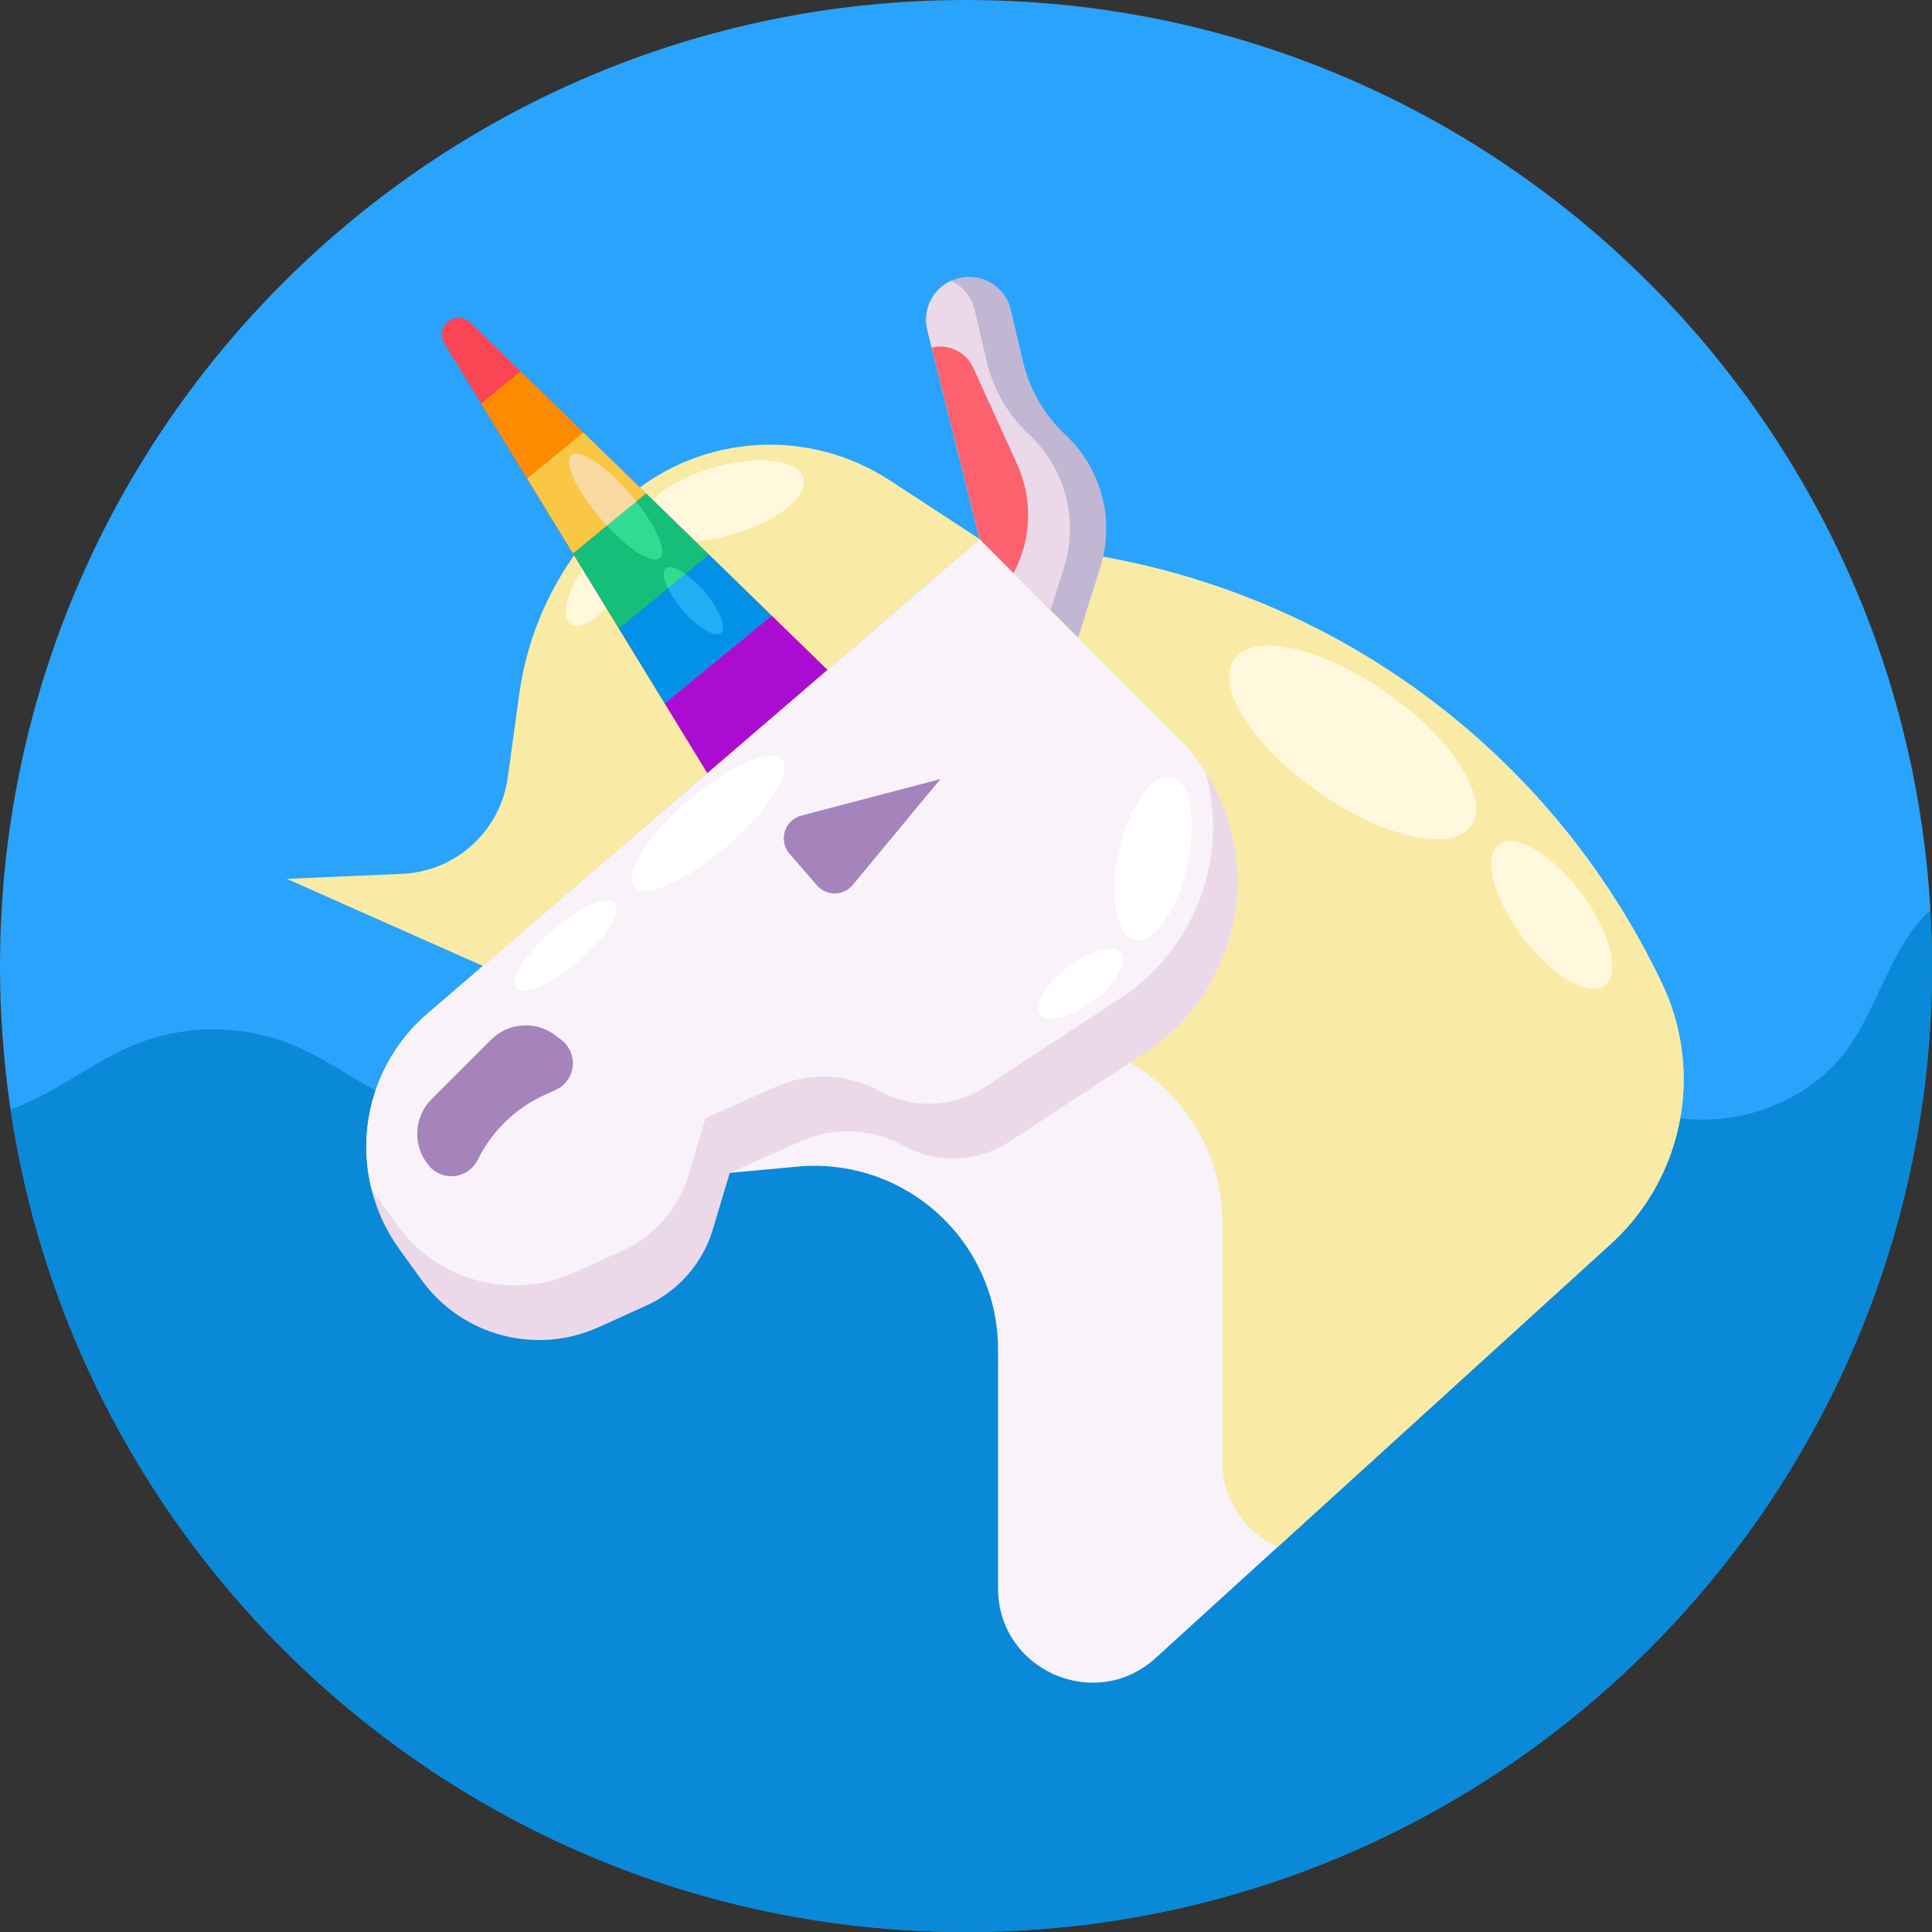 <svg width="48" height="48" viewBox="0 0 48 48" fill="none" xmlns="http://www.w3.org/2000/svg">
<rect x="0" y="0" width="48" height="48" fill="#333333" stroke="none"/>
<path d="M48 24C48 37.254 37.254 48 24 48C11.957 48 1.984 39.127 0.263 27.562C0.088 26.383 -0 25.192 7.96646e-07 24C7.96646e-07 10.746 10.746 0 24 0C36.792 0 47.25 10.009 47.961 22.622C47.987 23.078 48 23.538 48 24Z" fill="#29A3FB"/>
<path d="M48 24C48 37.255 37.255 48 24 48C11.957 48 1.984 39.128 0.264 27.563C0.405 27.512 0.545 27.455 0.685 27.393C1.616 26.976 2.428 26.323 3.374 25.943C4.663 25.432 6.101 25.453 7.374 26.002C8.587 26.531 9.641 27.542 10.969 27.619C12.062 27.683 13.098 27.071 13.863 26.288C14.628 25.506 15.188 24.55 15.844 23.681C16.76 22.483 17.913 21.421 19.313 20.869C20.712 20.317 22.394 20.328 23.664 21.143C24.847 21.903 25.526 23.219 26.438 24.289C27.733 25.81 29.78 26.894 31.721 26.413C33.291 26.024 34.637 24.675 36.247 24.83C37.856 24.985 38.922 26.575 40.356 27.345C42.243 28.358 44.856 27.685 46.021 25.889C46.698 24.841 47.091 23.371 47.953 22.624C47.987 23.078 48 23.538 48 24Z" fill="#0989D8"/>
<path d="M41.829 26.813C41.829 28.37 41.173 29.856 40.021 30.904L31.745 38.432L28.712 41.192C27.212 42.56 24.796 41.493 24.796 39.46V33.525C24.796 32.243 24.256 31.02 23.308 30.155C22.361 29.291 21.093 28.866 19.817 28.984L18.134 29.139L19.248 26.308L24.337 13.391L26.718 13.725C33.071 14.619 38.549 18.647 41.297 24.445C41.648 25.184 41.83 25.994 41.829 26.813Z" fill="#F9F2F9"/>
<path d="M41.83 26.813C41.83 28.37 41.173 29.856 40.021 30.904L31.746 38.432C30.902 38.059 30.361 37.221 30.369 36.298V30.363C30.369 29.081 29.829 27.857 28.882 26.993C27.934 26.129 26.667 25.704 25.39 25.822L19.249 26.308L24.338 13.391L26.719 13.725C33.072 14.619 38.55 18.647 41.297 24.445C41.648 25.184 41.83 25.994 41.83 26.813Z" fill="#F9EAA5"/>
<ellipse cx="33.606" cy="18.447" rx="1.499" ry="3.6" transform="rotate(-54.895 33.606 18.447)" fill="#FFF8DC"/>
<ellipse cx="38.554" cy="22.732" rx="0.911" ry="2.189" transform="rotate(-36.87 38.554 22.732)" fill="#FFF8DC"/>
<path d="M28.44 26.162L25.073 28.368C24.284 28.885 23.274 28.923 22.448 28.466C21.661 28.031 20.715 27.99 19.894 28.356L18.131 29.139L17.71 30.545C17.458 31.385 16.854 32.075 16.055 32.438L14.879 32.971C13.322 33.678 11.482 33.191 10.478 31.806L9.929 31.047C8.599 29.211 8.898 26.662 10.617 25.183L24.337 13.391L29.25 18.303C30.335 19.386 30.874 20.9 30.717 22.425C30.56 23.95 29.723 25.323 28.44 26.162Z" fill="#EBD9EA"/>
<path d="M27.834 24.801L24.469 27.007C23.68 27.524 22.669 27.562 21.844 27.105C21.057 26.67 20.111 26.629 19.289 26.994L17.531 27.777L17.11 29.183C16.858 30.025 16.253 30.717 15.453 31.079L14.276 31.613C12.719 32.319 10.879 31.832 9.876 30.447L9.326 29.689C9.294 29.645 9.264 29.601 9.233 29.556C8.83 27.954 9.366 26.263 10.618 25.186L24.338 13.391L29.25 18.303C29.515 18.567 29.749 18.859 29.949 19.174C30.545 21.31 29.69 23.586 27.834 24.801Z" fill="#F9F2F9"/>
<ellipse cx="17.589" cy="20.454" rx="2.422" ry="0.742" transform="rotate(-40.663 17.589 20.454)" fill="white"/>
<ellipse cx="14.053" cy="23.495" rx="1.617" ry="0.5" transform="rotate(-40.663 14.053 23.495)" fill="white"/>
<ellipse cx="28.653" cy="21.324" rx="2.075" ry="0.864" transform="rotate(-77.465 28.653 21.324)" fill="white"/>
<ellipse cx="26.853" cy="24.441" rx="1.262" ry="0.525" transform="rotate(-36.95 26.853 24.441)" fill="white"/>
<path d="M10.717 27.314L12.203 25.829C12.635 25.4 13.317 25.355 13.801 25.725L13.949 25.838C14.153 25.996 14.259 26.25 14.227 26.506C14.195 26.762 14.03 26.982 13.793 27.084L13.588 27.178C12.837 27.503 12.227 28.085 11.866 28.82C11.757 29.038 11.546 29.188 11.303 29.218C11.06 29.248 10.819 29.154 10.66 28.969V28.963C10.247 28.482 10.272 27.765 10.717 27.314Z" fill="#A583BB"/>
<path d="M19.615 21.209L20.296 21.996C20.408 22.126 20.571 22.2 20.743 22.198C20.915 22.196 21.077 22.119 21.186 21.986L23.365 19.356L19.908 20.263C19.713 20.314 19.559 20.462 19.499 20.655C19.439 20.847 19.483 21.057 19.615 21.209Z" fill="#A583BB"/>
<path d="M27.484 13.134C27.484 13.46 27.434 13.783 27.336 14.094L26.786 15.844L24.337 13.391L23.04 8.206C22.916 7.709 23.161 7.194 23.625 6.977C23.704 6.94 23.788 6.914 23.874 6.897C24.438 6.788 24.987 7.144 25.116 7.704L25.415 8.977C25.577 9.674 25.944 10.308 26.467 10.797C27.115 11.402 27.483 12.248 27.484 13.134Z" fill="#C1B7D3"/>
<path d="M26.584 13.134C26.584 13.46 26.535 13.783 26.437 14.093L26.103 15.156L24.337 13.391L23.04 8.206C22.916 7.709 23.161 7.194 23.625 6.977C23.924 7.114 24.142 7.383 24.216 7.703L24.514 8.976C24.677 9.674 25.044 10.308 25.567 10.797C26.215 11.402 26.583 12.248 26.584 13.134Z" fill="#EBD9EA"/>
<path d="M24.337 13.391L23.148 8.637C23.567 8.534 24 8.743 24.18 9.135L25.274 11.54C25.665 12.405 25.631 13.403 25.18 14.239L24.337 13.391Z" fill="#FB626E"/>
<path d="M24.337 13.391L22.11 11.936C20.109 10.628 17.489 10.777 15.649 12.304C14.149 13.549 13.168 15.31 12.901 17.241L12.614 19.322C12.43 20.647 11.326 21.652 9.989 21.71L7.125 21.835L12 24L24.337 13.391Z" fill="#F9EAA5"/>
<ellipse cx="17.967" cy="12.444" rx="2.075" ry="0.864" transform="rotate(-16.024 17.967 12.444)" fill="#FFF8DC"/>
<ellipse cx="14.882" cy="14.47" rx="1.256" ry="0.523" transform="rotate(-56.469 14.882 14.47)" fill="#FFF8DC"/>
<path d="M20.555 16.642L17.573 19.205L11.04 8.531C10.931 8.352 10.973 8.119 11.137 7.988C11.301 7.857 11.536 7.868 11.688 8.014L20.555 16.642Z" fill="#FA4654"/>
<path d="M14.494 10.744L13.096 11.89L11.956 10.028L12.933 9.225L14.494 10.744Z" fill="#FF8B00"/>
<path d="M16.053 12.261L14.237 13.753L13.096 11.89L14.493 10.744L16.053 12.261Z" fill="#F9C744"/>
<path d="M17.614 13.78L15.377 15.617L14.237 13.753L16.054 12.261L17.614 13.78Z" fill="#15BE79"/>
<path d="M19.174 15.299L16.518 17.48L15.377 15.617L17.614 13.78L19.174 15.299Z" fill="#0391E8"/>
<path d="M20.555 16.642L17.573 19.205L16.518 17.48L19.174 15.299L20.555 16.642Z" fill="#AA0DD1"/>
<path d="M15.078 13.063L15.808 12.463C15.759 12.402 15.709 12.34 15.656 12.276C15.051 11.572 14.399 11.14 14.199 11.312C13.999 11.483 14.328 12.193 14.932 12.897C14.98 12.956 15.029 13.01 15.078 13.063Z" fill="#FBD9A3"/>
<path d="M15.808 12.463L15.078 13.063C15.641 13.668 16.203 14.021 16.391 13.864C16.578 13.706 16.313 13.102 15.808 12.463Z" fill="#33DB92"/>
<path d="M17.497 14.695C17.358 14.532 17.201 14.386 17.028 14.26L16.594 14.616C16.693 14.809 16.815 14.99 16.958 15.155C17.338 15.597 17.767 15.853 17.914 15.726C18.061 15.598 17.876 15.137 17.497 14.695Z" fill="#22AEF4"/>
<path d="M17.03 14.26C16.814 14.109 16.628 14.049 16.54 14.124C16.452 14.199 16.483 14.385 16.596 14.616L17.03 14.26Z" fill="#33DB92"/>
</svg>
